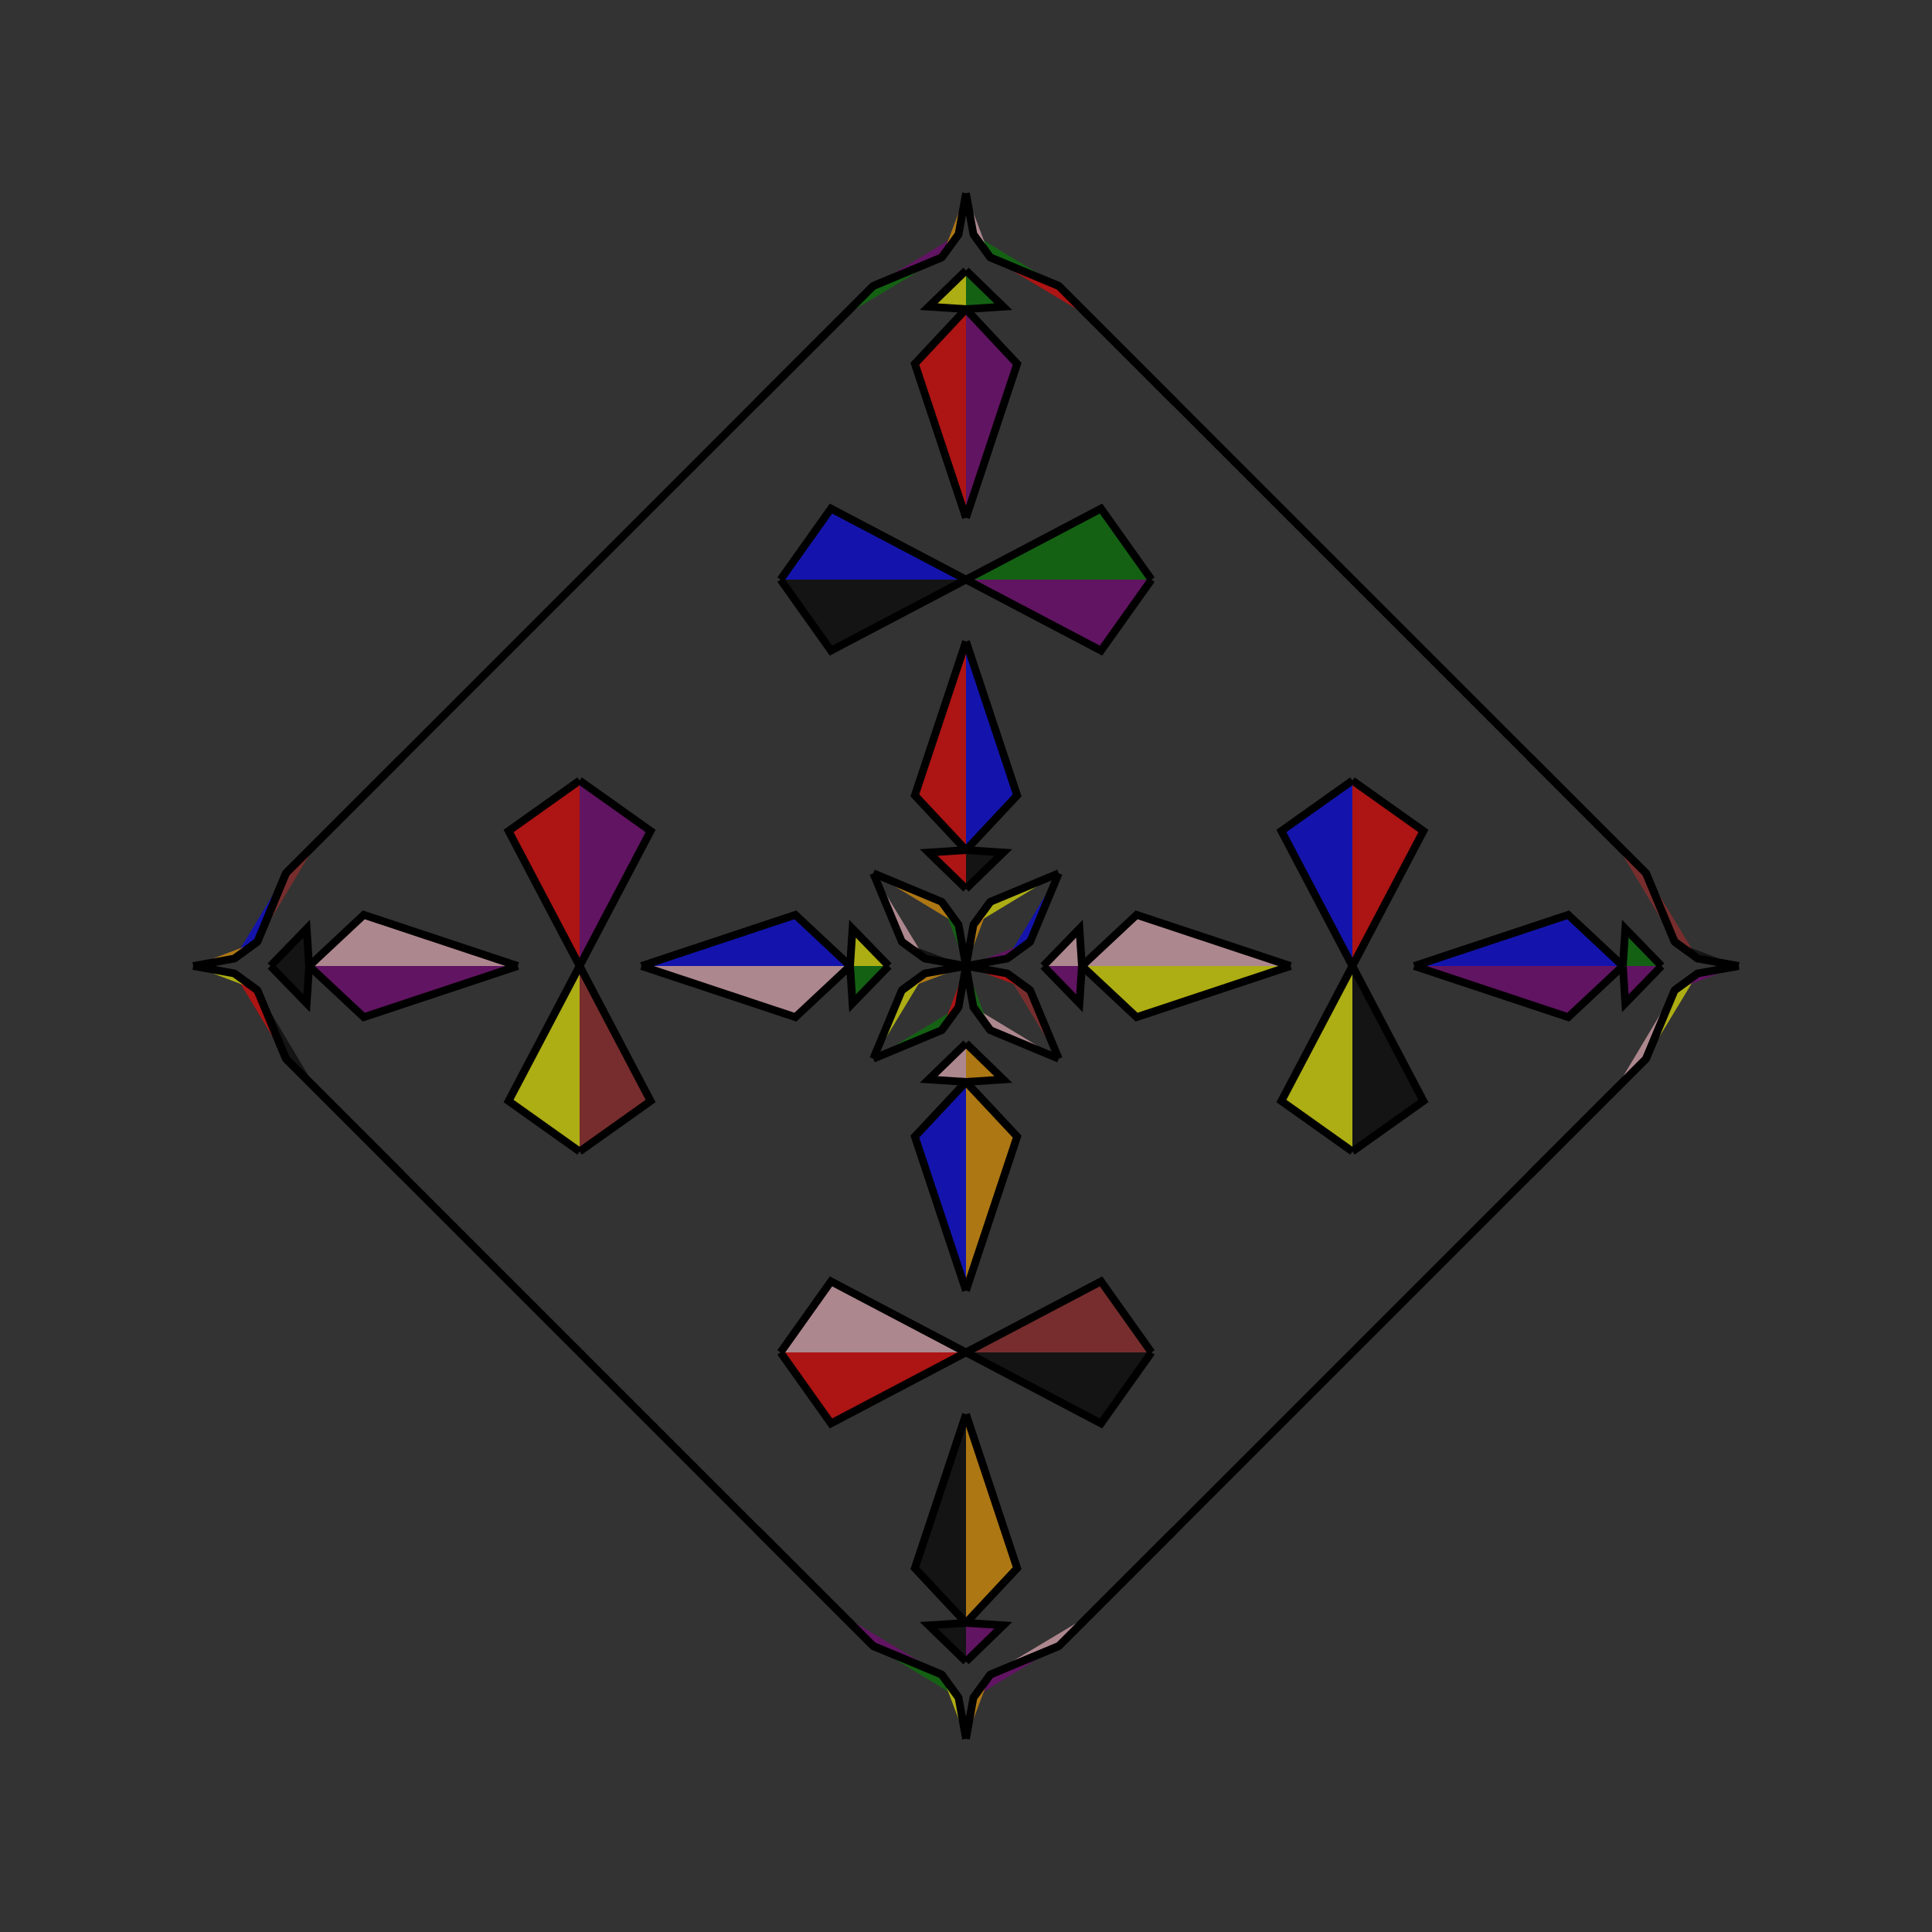 <?xml version="1.0" encoding="UTF-8"?>
<svg xmlns="http://www.w3.org/2000/svg" xmlns:xlink="http://www.w3.org/1999/xlink"
     width="250" height="250" viewBox="-125.0 -125.0 250 250">
<rect x="-125.0" y="-125.0" width="250" height="250" fill="#333333" stroke="none"/>
<defs>
</defs>
<path d="M10.0,-0.0 L14.684,-4.827 L15.0,-0.0" fill="pink" fill-opacity="0.6" stroke="black" stroke-width="1" />
<path d="M10.0,-0.0 L14.684,4.827 L15.0,-0.0" fill="purple" fill-opacity="0.6" stroke="black" stroke-width="1" />
<path d="M15.0,-0.0 L22.076,-6.619 L42.0,-0.0" fill="pink" fill-opacity="0.6" stroke="black" stroke-width="1" />
<path d="M15.0,-0.0 L22.076,6.619 L42.0,-0.0" fill="yellow" fill-opacity="0.6" stroke="black" stroke-width="1" />
<path d="M50.0,-0.0 L40.81,-17.471 L50.0,-24.0" fill="blue" fill-opacity="0.6" stroke="black" stroke-width="1" />
<path d="M50.0,-0.0 L40.81,17.471 L50.0,24.0" fill="yellow" fill-opacity="0.6" stroke="black" stroke-width="1" />
<path d="M50.0,50.0 L27.0,73.0 L16.0,84.0" fill="green" fill-opacity="0.6" stroke="black" stroke-width="1" />
<path d="M50.0,-50.0 L27.0,-73.0 L16.0,-84.0" fill="blue" fill-opacity="0.6" stroke="black" stroke-width="1" />
<path d="M27.0,73.0 L16.0,84.0 L12.0,88.0" fill="blue" fill-opacity="0.6" stroke="black" stroke-width="1" />
<path d="M27.0,-73.0 L16.0,-84.0 L12.0,-88.0" fill="green" fill-opacity="0.6" stroke="black" stroke-width="1" />
<path d="M16.0,84.0 L12.0,88.0 L3.135,91.698" fill="pink" fill-opacity="0.6" stroke="black" stroke-width="1" />
<path d="M16.0,-84.0 L12.0,-88.0 L3.135,-91.698" fill="red" fill-opacity="0.6" stroke="black" stroke-width="1" />
<path d="M12.0,-12.0 L8.302,-3.135 L5.311,-0.958" fill="blue" fill-opacity="0.6" stroke="black" stroke-width="1" />
<path d="M12.0,12.0 L8.302,3.135 L5.311,0.958" fill="brown" fill-opacity="0.6" stroke="black" stroke-width="1" />
<path d="M8.302,-3.135 L5.311,-0.958 L0.0,-0.0" fill="purple" fill-opacity="0.6" stroke="black" stroke-width="1" />
<path d="M8.302,3.135 L5.311,0.958 L0.0,-0.0" fill="red" fill-opacity="0.6" stroke="black" stroke-width="1" />
<path d="M-10.0,-0.0 L-14.684,-4.827 L-15.0,-0.0" fill="yellow" fill-opacity="0.6" stroke="black" stroke-width="1" />
<path d="M-10.0,-0.0 L-14.684,4.827 L-15.0,-0.0" fill="green" fill-opacity="0.6" stroke="black" stroke-width="1" />
<path d="M-15.0,-0.0 L-22.076,-6.619 L-42.0,-0.0" fill="blue" fill-opacity="0.6" stroke="black" stroke-width="1" />
<path d="M-15.0,-0.0 L-22.076,6.619 L-42.0,-0.0" fill="pink" fill-opacity="0.6" stroke="black" stroke-width="1" />
<path d="M-50.0,-0.0 L-40.81,-17.471 L-50.0,-24.0" fill="purple" fill-opacity="0.6" stroke="black" stroke-width="1" />
<path d="M-50.0,-0.0 L-40.81,17.471 L-50.0,24.0" fill="brown" fill-opacity="0.6" stroke="black" stroke-width="1" />
<path d="M-50.0,50.0 L-27.0,73.0 L-16.0,84.0" fill="purple" fill-opacity="0.6" stroke="black" stroke-width="1" />
<path d="M-50.0,-50.0 L-27.0,-73.0 L-16.0,-84.0" fill="blue" fill-opacity="0.6" stroke="black" stroke-width="1" />
<path d="M-27.0,73.0 L-16.0,84.0 L-12.0,88.0" fill="blue" fill-opacity="0.6" stroke="black" stroke-width="1" />
<path d="M-27.0,-73.0 L-16.0,-84.0 L-12.0,-88.0" fill="green" fill-opacity="0.6" stroke="black" stroke-width="1" />
<path d="M-16.0,84.0 L-12.0,88.0 L-3.135,91.698" fill="purple" fill-opacity="0.6" stroke="black" stroke-width="1" />
<path d="M-16.0,-84.0 L-12.0,-88.0 L-3.135,-91.698" fill="green" fill-opacity="0.6" stroke="black" stroke-width="1" />
<path d="M-12.0,-12.0 L-8.302,-3.135 L-5.311,-0.958" fill="pink" fill-opacity="0.6" stroke="black" stroke-width="1" />
<path d="M-12.0,12.0 L-8.302,3.135 L-5.311,0.958" fill="yellow" fill-opacity="0.6" stroke="black" stroke-width="1" />
<path d="M-8.302,-3.135 L-5.311,-0.958 L0.0,-0.0" fill="black" fill-opacity="0.6" stroke="black" stroke-width="1" />
<path d="M-8.302,3.135 L-5.311,0.958 L0.0,-0.0" fill="orange" fill-opacity="0.6" stroke="black" stroke-width="1" />
<path d="M90.0,-0.0 L85.316,4.827 L85.0,-0.0" fill="purple" fill-opacity="0.6" stroke="black" stroke-width="1" />
<path d="M90.0,-0.0 L85.316,-4.827 L85.0,-0.0" fill="green" fill-opacity="0.6" stroke="black" stroke-width="1" />
<path d="M85.0,-0.0 L77.924,6.619 L58.0,-0.0" fill="purple" fill-opacity="0.6" stroke="black" stroke-width="1" />
<path d="M85.0,-0.0 L77.924,-6.619 L58.0,-0.0" fill="blue" fill-opacity="0.6" stroke="black" stroke-width="1" />
<path d="M50.0,-0.0 L59.19,17.471 L50.0,24.0" fill="black" fill-opacity="0.6" stroke="black" stroke-width="1" />
<path d="M50.0,-0.0 L59.19,-17.471 L50.0,-24.0" fill="red" fill-opacity="0.6" stroke="black" stroke-width="1" />
<path d="M50.0,50.0 L73.0,27.0 L84.0,16.0" fill="pink" fill-opacity="0.6" stroke="black" stroke-width="1" />
<path d="M50.0,-50.0 L73.0,-27.0 L84.0,-16.0" fill="pink" fill-opacity="0.6" stroke="black" stroke-width="1" />
<path d="M73.0,27.0 L84.0,16.0 L88.0,12.0" fill="pink" fill-opacity="0.6" stroke="black" stroke-width="1" />
<path d="M73.0,-27.0 L84.0,-16.0 L88.0,-12.0" fill="black" fill-opacity="0.6" stroke="black" stroke-width="1" />
<path d="M84.0,16.0 L88.0,12.0 L91.698,3.135" fill="pink" fill-opacity="0.6" stroke="black" stroke-width="1" />
<path d="M84.0,-16.0 L88.0,-12.0 L91.698,-3.135" fill="brown" fill-opacity="0.6" stroke="black" stroke-width="1" />
<path d="M88.0,12.0 L91.698,3.135 L94.689,0.958" fill="yellow" fill-opacity="0.6" stroke="black" stroke-width="1" />
<path d="M88.0,-12.0 L91.698,-3.135 L94.689,-0.958" fill="brown" fill-opacity="0.6" stroke="black" stroke-width="1" />
<path d="M91.698,3.135 L94.689,0.958 L100.0,-0.0" fill="purple" fill-opacity="0.6" stroke="black" stroke-width="1" />
<path d="M91.698,-3.135 L94.689,-0.958 L100.0,-0.0" fill="black" fill-opacity="0.6" stroke="black" stroke-width="1" />
<path d="M0.0,-10.0 L4.827,-14.684 L0.0,-15.0" fill="black" fill-opacity="0.6" stroke="black" stroke-width="1" />
<path d="M0.0,10.0 L4.827,14.684 L0.0,15.0" fill="orange" fill-opacity="0.6" stroke="black" stroke-width="1" />
<path d="M0.0,90.0 L4.827,85.316 L0.0,85.0" fill="purple" fill-opacity="0.6" stroke="black" stroke-width="1" />
<path d="M0.0,-90.0 L4.827,-85.316 L0.0,-85.0" fill="green" fill-opacity="0.6" stroke="black" stroke-width="1" />
<path d="M0.0,-15.0 L6.619,-22.076 L0.0,-42.0" fill="blue" fill-opacity="0.6" stroke="black" stroke-width="1" />
<path d="M0.0,15.0 L6.619,22.076 L0.0,42.0" fill="orange" fill-opacity="0.6" stroke="black" stroke-width="1" />
<path d="M0.0,85.0 L6.619,77.924 L0.0,58.0" fill="orange" fill-opacity="0.6" stroke="black" stroke-width="1" />
<path d="M0.0,-85.0 L6.619,-77.924 L0.0,-58.0" fill="purple" fill-opacity="0.6" stroke="black" stroke-width="1" />
<path d="M0.0,-50.0 L17.471,-40.81 L24.0,-50.0" fill="purple" fill-opacity="0.6" stroke="black" stroke-width="1" />
<path d="M0.0,50.0 L17.471,40.81 L24.0,50.0" fill="brown" fill-opacity="0.6" stroke="black" stroke-width="1" />
<path d="M0.0,50.0 L17.471,59.19 L24.0,50.0" fill="black" fill-opacity="0.6" stroke="black" stroke-width="1" />
<path d="M0.0,-50.0 L17.471,-59.19 L24.0,-50.0" fill="green" fill-opacity="0.6" stroke="black" stroke-width="1" />
<path d="M12.0,-12.0 L3.135,-8.302 L0.958,-5.311" fill="yellow" fill-opacity="0.6" stroke="black" stroke-width="1" />
<path d="M12.0,12.0 L3.135,8.302 L0.958,5.311" fill="pink" fill-opacity="0.6" stroke="black" stroke-width="1" />
<path d="M12.0,88.0 L3.135,91.698 L0.958,94.689" fill="purple" fill-opacity="0.6" stroke="black" stroke-width="1" />
<path d="M12.0,-88.0 L3.135,-91.698 L0.958,-94.689" fill="green" fill-opacity="0.6" stroke="black" stroke-width="1" />
<path d="M3.135,-8.302 L0.958,-5.311 L0.0,-0.0" fill="orange" fill-opacity="0.6" stroke="black" stroke-width="1" />
<path d="M3.135,8.302 L0.958,5.311 L0.0,-0.0" fill="green" fill-opacity="0.6" stroke="black" stroke-width="1" />
<path d="M3.135,91.698 L0.958,94.689 L0.0,100.0" fill="orange" fill-opacity="0.6" stroke="black" stroke-width="1" />
<path d="M3.135,-91.698 L0.958,-94.689 L0.0,-100.0" fill="pink" fill-opacity="0.6" stroke="black" stroke-width="1" />
<path d="M0.0,90.0 L-4.827,85.316 L0.0,85.0" fill="black" fill-opacity="0.6" stroke="black" stroke-width="1" />
<path d="M0.0,-10.0 L-4.827,-14.684 L0.0,-15.0" fill="red" fill-opacity="0.6" stroke="black" stroke-width="1" />
<path d="M0.0,10.0 L-4.827,14.684 L0.0,15.0" fill="pink" fill-opacity="0.6" stroke="black" stroke-width="1" />
<path d="M0.0,-90.0 L-4.827,-85.316 L0.0,-85.0" fill="yellow" fill-opacity="0.6" stroke="black" stroke-width="1" />
<path d="M0.0,85.0 L-6.619,77.924 L0.0,58.0" fill="black" fill-opacity="0.6" stroke="black" stroke-width="1" />
<path d="M0.0,-15.0 L-6.619,-22.076 L0.0,-42.0" fill="red" fill-opacity="0.6" stroke="black" stroke-width="1" />
<path d="M0.0,15.0 L-6.619,22.076 L0.0,42.0" fill="blue" fill-opacity="0.6" stroke="black" stroke-width="1" />
<path d="M0.0,-85.0 L-6.619,-77.924 L0.0,-58.0" fill="red" fill-opacity="0.6" stroke="black" stroke-width="1" />
<path d="M0.0,50.0 L-17.471,59.19 L-24.0,50.0" fill="red" fill-opacity="0.6" stroke="black" stroke-width="1" />
<path d="M0.0,-50.0 L-17.471,-40.81 L-24.0,-50.0" fill="black" fill-opacity="0.6" stroke="black" stroke-width="1" />
<path d="M0.0,50.0 L-17.471,40.81 L-24.0,50.0" fill="pink" fill-opacity="0.6" stroke="black" stroke-width="1" />
<path d="M0.0,-50.0 L-17.471,-59.19 L-24.0,-50.0" fill="blue" fill-opacity="0.6" stroke="black" stroke-width="1" />
<path d="M-12.0,88.0 L-3.135,91.698 L-0.958,94.689" fill="green" fill-opacity="0.6" stroke="black" stroke-width="1" />
<path d="M-12.0,-12.0 L-3.135,-8.302 L-0.958,-5.311" fill="orange" fill-opacity="0.6" stroke="black" stroke-width="1" />
<path d="M-12.0,12.0 L-3.135,8.302 L-0.958,5.311" fill="green" fill-opacity="0.6" stroke="black" stroke-width="1" />
<path d="M-12.0,-88.0 L-3.135,-91.698 L-0.958,-94.689" fill="purple" fill-opacity="0.6" stroke="black" stroke-width="1" />
<path d="M-3.135,91.698 L-0.958,94.689 L0.0,100.0" fill="yellow" fill-opacity="0.6" stroke="black" stroke-width="1" />
<path d="M-3.135,-8.302 L-0.958,-5.311 L0.0,-0.0" fill="green" fill-opacity="0.6" stroke="black" stroke-width="1" />
<path d="M-3.135,8.302 L-0.958,5.311 L0.0,-0.0" fill="red" fill-opacity="0.6" stroke="black" stroke-width="1" />
<path d="M-3.135,-91.698 L-0.958,-94.689 L0.0,-100.0" fill="orange" fill-opacity="0.6" stroke="black" stroke-width="1" />
<path d="M-90.0,-0.0 L-85.316,-4.827 L-85.0,-0.0" fill="black" fill-opacity="0.6" stroke="black" stroke-width="1" />
<path d="M-90.0,-0.0 L-85.316,4.827 L-85.0,-0.0" fill="black" fill-opacity="0.6" stroke="black" stroke-width="1" />
<path d="M-85.0,-0.0 L-77.924,-6.619 L-58.0,-0.0" fill="pink" fill-opacity="0.6" stroke="black" stroke-width="1" />
<path d="M-85.0,-0.0 L-77.924,6.619 L-58.0,-0.0" fill="purple" fill-opacity="0.6" stroke="black" stroke-width="1" />
<path d="M-50.0,-0.0 L-59.19,-17.471 L-50.0,-24.0" fill="red" fill-opacity="0.6" stroke="black" stroke-width="1" />
<path d="M-50.0,-0.0 L-59.19,17.471 L-50.0,24.0" fill="yellow" fill-opacity="0.6" stroke="black" stroke-width="1" />
<path d="M-50.0,-50.0 L-73.0,-27.0 L-84.0,-16.0" fill="blue" fill-opacity="0.6" stroke="black" stroke-width="1" />
<path d="M-50.0,50.0 L-73.0,27.0 L-84.0,16.0" fill="yellow" fill-opacity="0.6" stroke="black" stroke-width="1" />
<path d="M-73.0,-27.0 L-84.0,-16.0 L-88.0,-12.0" fill="orange" fill-opacity="0.6" stroke="black" stroke-width="1" />
<path d="M-73.0,27.0 L-84.0,16.0 L-88.0,12.0" fill="pink" fill-opacity="0.6" stroke="black" stroke-width="1" />
<path d="M-84.0,-16.0 L-88.0,-12.0 L-91.698,-3.135" fill="brown" fill-opacity="0.6" stroke="black" stroke-width="1" />
<path d="M-84.0,16.0 L-88.0,12.0 L-91.698,3.135" fill="black" fill-opacity="0.6" stroke="black" stroke-width="1" />
<path d="M-88.0,-12.0 L-91.698,-3.135 L-94.689,-0.958" fill="blue" fill-opacity="0.6" stroke="black" stroke-width="1" />
<path d="M-88.0,12.0 L-91.698,3.135 L-94.689,0.958" fill="red" fill-opacity="0.6" stroke="black" stroke-width="1" />
<path d="M-91.698,-3.135 L-94.689,-0.958 L-100.0,-0.0" fill="orange" fill-opacity="0.6" stroke="black" stroke-width="1" />
<path d="M-91.698,3.135 L-94.689,0.958 L-100.0,-0.0" fill="yellow" fill-opacity="0.6" stroke="black" stroke-width="1" />
</svg>